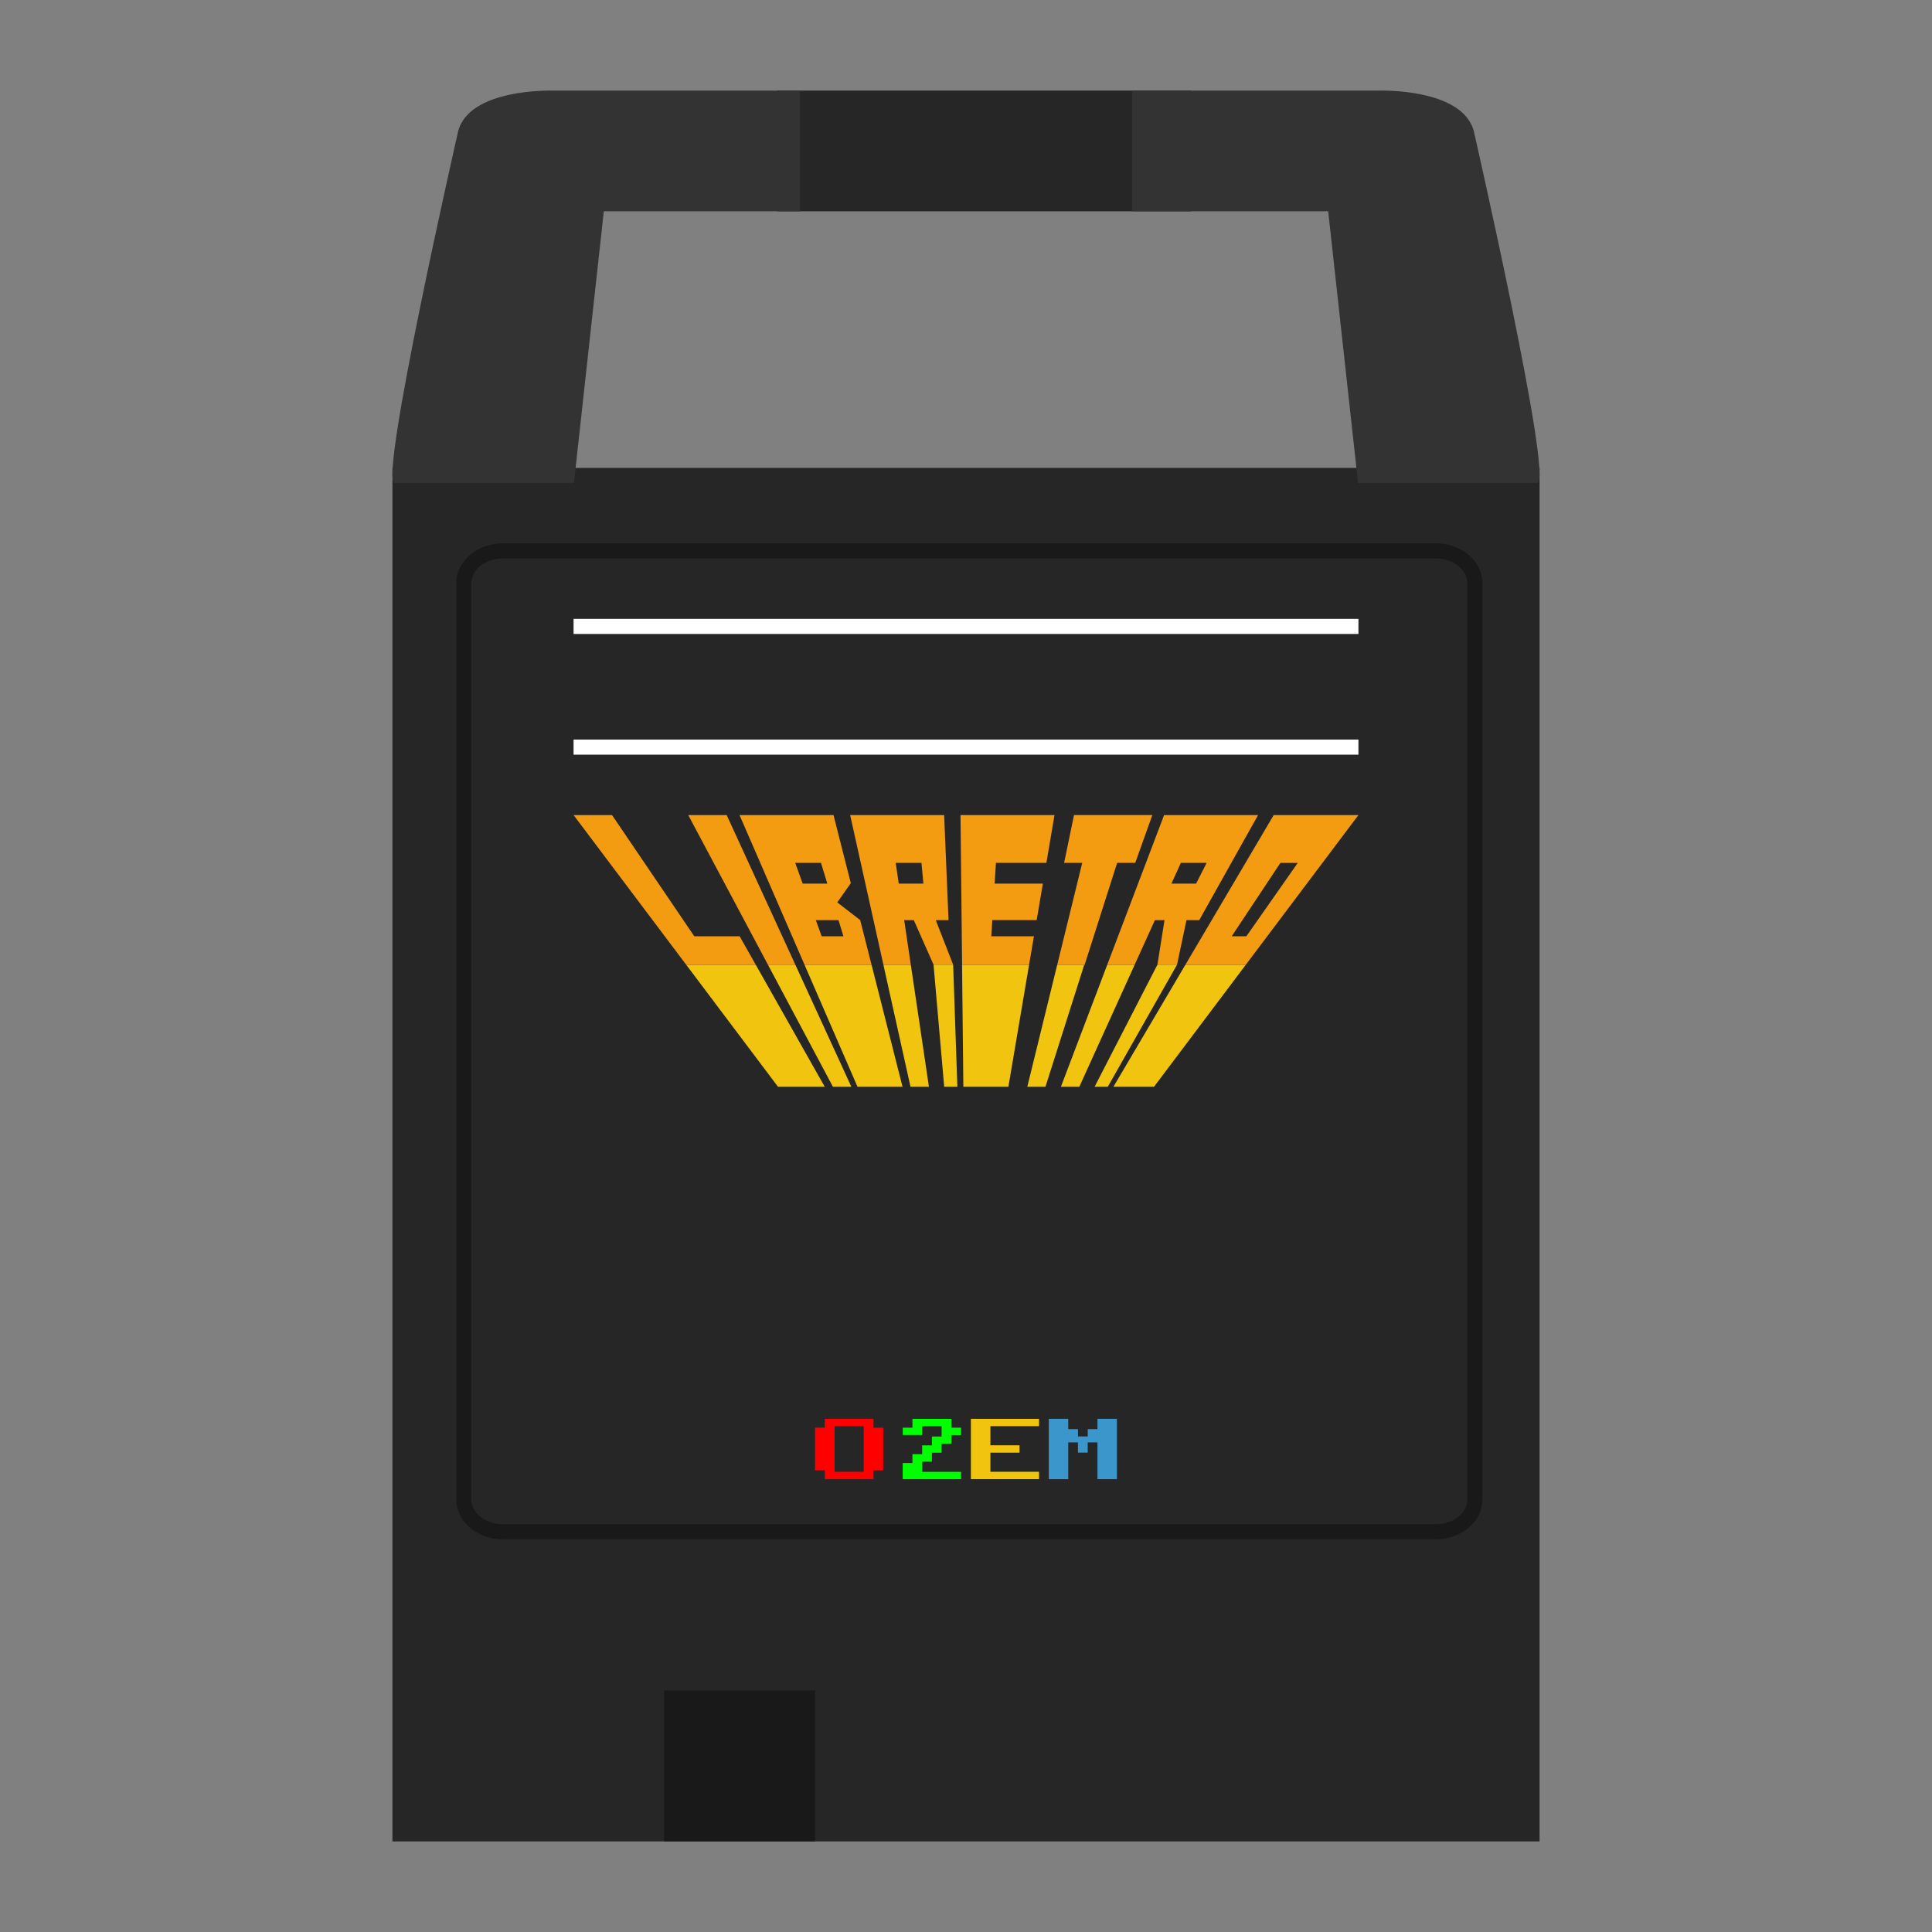 <?xml version="1.0" encoding="UTF-8" standalone="no"?>
<svg
   xmlns:dc="http://purl.org/dc/elements/1.1/"
   xmlns:cc="http://creativecommons.org/ns#"
   xmlns:rdf="http://www.w3.org/1999/02/22-rdf-syntax-ns#"
   xmlns:svg="http://www.w3.org/2000/svg"
   xmlns="http://www.w3.org/2000/svg"
   xmlns:sodipodi="http://sodipodi.sourceforge.net/DTD/sodipodi-0.dtd"
   xmlns:inkscape="http://www.inkscape.org/namespaces/inkscape"
   viewBox="0 0 341.333 341.333"
   height="341.333"
   width="341.333"
   xml:space="preserve"
   id="svg2"
   version="1.1"
   sodipodi:docname="Magnavox - Odyssey2-content.svg"
   inkscape:version="0.92.2 (5c3e80d, 2017-08-06)"><rect x="0" y="0" width="341.333" height="341.333" fill="#808080" stroke="none"/><sodipodi:namedview
     pagecolor="#ffffff"
     bordercolor="#666666"
     borderopacity="1"
     objecttolerance="10"
     gridtolerance="10"
     guidetolerance="10"
     inkscape:pageopacity="0"
     inkscape:pageshadow="2"
     inkscape:window-width="1024"
     inkscape:window-height="705"
     id="namedview78"
     showgrid="false"
     inkscape:pagecheckerboard="true"
     inkscape:zoom="0.69140623"
     inkscape:cx="170.66667"
     inkscape:cy="170.66667"
     inkscape:window-x="-8"
     inkscape:window-y="-8"
     inkscape:window-maximized="1"
     inkscape:current-layer="svg2" /><defs
     id="defs6"><clipPath
       id="clipPath18"
       clipPathUnits="userSpaceOnUse"><path
         id="path16"
         d="M 0,256 H 256 V 0 H 0 Z" /></clipPath><clipPath
       id="clipPath26"
       clipPathUnits="userSpaceOnUse"><path
         id="path24"
         d="M 44,252 H 212 V 4 H 44 Z" /></clipPath><clipPath
       id="clipPath48"
       clipPathUnits="userSpaceOnUse"><path
         id="path46"
         d="M 0,256 H 256 V 0 H 0 Z" /></clipPath></defs><path
     inkscape:connector-curvature="0"
     d="m 210.461,37.333 h -73.136 v -21.328 h 73.136 z"
     style="fill:#262626;fill-opacity:1;fill-rule:nonzero;stroke:none;stroke-width:1.333"
     id="path36" /><path
     inkscape:connector-curvature="0"
     d="M 272,325.333 H 69.333 V 82.667 H 272 Z"
     style="fill:#262626;fill-opacity:1;fill-rule:nonzero;stroke:none;stroke-width:1.333"
     id="path38" /><path
     inkscape:connector-curvature="0"
     d="M 144,325.333 H 117.333 V 298.667 H 144 Z"
     style="fill:#191919;fill-opacity:1;fill-rule:nonzero;stroke:none;stroke-width:1.333"
     id="path40" /><g
     id="g50"
     transform="matrix(1.333,0,0,-1.333,261.847,268.794)"><path
       inkscape:connector-curvature="0"
       d="m 0,0 c 0,-2.949 -2.762,-5.333 -6.178,-5.333 h -123.559 c -3.416,0 -6.178,2.384 -6.178,5.333 v 122.668 c 0,2.949 2.762,5.333 6.178,5.333 H -6.178 c 3.416,0 6.178,-2.384 6.178,-5.333 z"
       style="fill:#262626;fill-opacity:1;fill-rule:nonzero;stroke:none"
       id="path52" /></g><g
     id="g54"
     transform="matrix(1.333,0,0,-1.333,253.662,96)"><path
       inkscape:connector-curvature="0"
       d="m 0,0 h -123.636 c -3.419,0 -6.182,-2.36 -6.182,-5.28 v -121.44 c 0,-2.92 2.763,-5.28 6.182,-5.28 H 0 c 3.419,0 6.182,2.36 6.182,5.28 V -5.28 C 6.182,-2.36 3.419,0 0,0 m 0,-2 c 2.306,0 4.182,-1.471 4.182,-3.28 V -126.72 C 4.182,-128.529 2.306,-130 0,-130 h -123.636 c -2.306,0 -4.182,1.471 -4.182,3.28 V -5.28 c 0,1.809 1.876,3.28 4.182,3.28 L 0,-2"
       style="fill:#191919;fill-opacity:1;fill-rule:nonzero;stroke:none"
       id="path56" /></g><g
     id="g58"
     transform="matrix(1.333,0,0,-1.333,80.919,23.301)"><path
       inkscape:connector-curvature="0"
       d="m 0,0 c 0,0 -10.611,-46.524 -8.382,-46.524 h 23.748 l 3.958,36 H 45.311 V 5.472 H 12.507 C 12.507,5.472 1.403,5.819 0,0"
       style="fill:#333333;fill-opacity:1;fill-rule:nonzero;stroke:none"
       id="path60" /></g><g
     id="g62"
     transform="matrix(1.333,0,0,-1.333,260.414,23.301)"><path
       inkscape:connector-curvature="0"
       d="m 0,0 c 0,0 10.611,-46.524 8.382,-46.524 h -23.748 l -3.958,36 H -45.311 V 5.472 h 32.804 c 0,0 11.104,0.347 12.507,-5.472"
       style="fill:#333333;fill-opacity:1;fill-rule:nonzero;stroke:none"
       id="path64" /></g><path
     inkscape:connector-curvature="0"
     d="M 240,133.333 H 101.333 v -2.667 h 138.667 z"
     style="fill:#ffffff;fill-opacity:1;fill-rule:nonzero;stroke:none;stroke-width:1.333"
     id="path66" /><path
     inkscape:connector-curvature="0"
     d="M 240,112 H 101.333 v -2.667 h 138.667 z"
     style="fill:#ffffff;fill-opacity:1;fill-rule:nonzero;stroke:none;stroke-width:1.333"
     id="path68" /><g
     id="g70"
     transform="matrix(1.333,0,0,-1.333,140.545,170.5)"><path
       inkscape:connector-curvature="0"
       d="m 0,0 h -3.631 l -10.584,19.875 h 5.096 z"
       style="fill:#f39b11;fill-opacity:1;fill-rule:nonzero;stroke:none"
       id="path72" /></g><g
     id="g74"
     transform="matrix(1.333,0,0,-1.333,122.661,165.414)"><path
       inkscape:connector-curvature="0"
       d="m 0,0 -10.899,16.061 h -5.097 L -1.042,-3.814 H 0.773 2.588 8.169 L 6.013,0 Z"
       style="fill:#f39b11;fill-opacity:1;fill-rule:nonzero;stroke:none"
       id="path76" /></g><g
     id="g78"
     transform="matrix(1.333,0,0,-1.333,220.202,165.414)"><path
       inkscape:connector-curvature="0"
       d="M 0,0 H -1.944 L 4.51,9.726 H 6.811 Z M 11.247,16.061 H 8.714 4.468 3.618 L -8.106,-3.814 h 0.606 3.025 1.804 2.566 L 2.765,0 l 7.317,9.726 4.767,6.335 z"
       style="fill:#f39b11;fill-opacity:1;fill-rule:nonzero;stroke:none"
       id="path80" /></g><g
     id="g82"
     transform="matrix(1.333,0,0,-1.333,203.586,144)"><path
       inkscape:connector-curvature="0"
       d="m 0,0 h -2.642 -5.097 -2.642 l -1.312,-6.335 h 2.401 l -3.321,-13.54 h 3.631 l 4.319,13.54 h 2.4 z"
       style="fill:#f39b11;fill-opacity:1;fill-rule:nonzero;stroke:none"
       id="path84" /></g><g
     id="g86"
     transform="matrix(1.333,0,0,-1.333,158.245,152.447)"><path
       inkscape:connector-curvature="0"
       d="M 0,0 H 3.415 L 3.673,-2.751 H 0.408 Z M 7.613,-13.485 5.312,-7.588 H 7.004 L 6.802,-2.751 6.686,0 6.421,6.335 H -6.036 l 4.415,-19.875 h 3.63 L 1.126,-7.588 H 2.4 l 2.613,-5.898 z"
       style="fill:#f39b11;fill-opacity:1;fill-rule:nonzero;stroke:none"
       id="path88" /></g><g
     id="g90"
     transform="matrix(1.333,0,0,-1.333,208.627,152.447)"><path
       inkscape:connector-curvature="0"
       d="M 0,0 H 3.415 L 2.017,-2.751 h -3.265 z m -0.504,-13.485 1.249,5.897 H 2.437 L 5.146,-2.751 6.686,0 10.234,6.335 H -2.223 L -9.771,-13.54 h 3.631 l 2.699,5.952 h 1.274 l -0.938,-5.898 z"
       style="fill:#f39b11;fill-opacity:1;fill-rule:nonzero;stroke:none"
       id="path92" /></g><g
     id="g94"
     transform="matrix(1.333,0,0,-1.333,184.868,152.447)"><path
       inkscape:connector-curvature="0"
       d="m 0,0 1.075,6.335 h -7.361 -3.02 -2.077 l 0.211,-19.875 h 1.479 2.151 5.245 l 0.647,3.814 h -5.651 l 0.135,2.138 h 5.879 l 0.82,4.837 H -6.86 L -6.686,0 Z"
       style="fill:#f39b11;fill-opacity:1;fill-rule:nonzero;stroke:none"
       id="path96" /></g><g
     id="g98"
     transform="matrix(1.333,0,0,-1.333,146.167,156.115)"><path
       inkscape:connector-curvature="0"
       d="m 0,0 h -3.265 l -0.992,2.751 h 3.415 z m 2.135,-6.975 h -2.886 l -0.77,2.138 H 1.481 Z M 1.318,-2.486 3.112,0.065 2.43,2.751 0.821,9.086 h -12.457 l 8.63,-19.875 H 5.869 L 4.9,-6.975 4.357,-4.837 4.355,-4.83 Z"
       style="fill:#f39b11;fill-opacity:1;fill-rule:nonzero;stroke:none"
       id="path100" /></g><g
     id="g102"
     transform="matrix(1.333,0,0,-1.333,145.707,192)"><path
       inkscape:connector-curvature="0"
       d="m 0,0 h -6.195 l -12.132,16.125 h 9.211 z"
       style="fill:#f1c40f;fill-opacity:1;fill-rule:nonzero;stroke:none"
       id="path104" /></g><g
     id="g106"
     transform="matrix(1.333,0,0,-1.333,150.409,192)"><path
       inkscape:connector-curvature="0"
       d="m 0,0 h -2.442 l -8.587,16.125 h 3.631 z"
       style="fill:#f1c40f;fill-opacity:1;fill-rule:nonzero;stroke:none"
       id="path108" /></g><g
     id="g110"
     transform="matrix(1.333,0,0,-1.333,159.453,192)"><path
       inkscape:connector-curvature="0"
       d="m 0,0 h -5.969 l -7.001,16.125 h 8.875 z"
       style="fill:#f1c40f;fill-opacity:1;fill-rule:nonzero;stroke:none"
       id="path112" /></g><g
     id="g114"
     transform="matrix(1.333,0,0,-1.333,164.115,192)"><path
       inkscape:connector-curvature="0"
       d="m 0,0 h -2.442 l -3.582,16.125 h 3.631 z"
       style="fill:#f1c40f;fill-opacity:1;fill-rule:nonzero;stroke:none"
       id="path116" /></g><g
     id="g118"
     transform="matrix(1.333,0,0,-1.333,169.141,192)"><path
       inkscape:connector-curvature="0"
       d="m 0,0 h -1.747 l -1.412,16.179 h 2.6 z"
       style="fill:#f1c40f;fill-opacity:1;fill-rule:nonzero;stroke:none"
       id="path120" /></g><g
     id="g122"
     transform="matrix(1.333,0,0,-1.333,170.199,192)"><path
       inkscape:connector-curvature="0"
       d="M 0,0 H 5.969 L 8.704,16.125 H -0.171 Z"
       style="fill:#f1c40f;fill-opacity:1;fill-rule:nonzero;stroke:none"
       id="path124" /></g><g
     id="g126"
     transform="matrix(1.333,0,0,-1.333,184.705,192)"><path
       inkscape:connector-curvature="0"
       d="M 0,0 H -2.407 L 1.548,16.125 H 5.127 Z"
       style="fill:#f1c40f;fill-opacity:1;fill-rule:nonzero;stroke:none"
       id="path128" /></g><g
     id="g130"
     transform="matrix(1.333,0,0,-1.333,190.69,192)"><path
       inkscape:connector-curvature="0"
       d="M 0,0 H -2.442 L 3.682,16.125 H 7.313 Z"
       style="fill:#f1c40f;fill-opacity:1;fill-rule:nonzero;stroke:none"
       id="path132" /></g><g
     id="g134"
     transform="matrix(1.333,0,0,-1.333,195.717,192)"><path
       inkscape:connector-curvature="0"
       d="M 0,0 H -1.747 L 6.578,16.179 H 9.179 Z"
       style="fill:#f1c40f;fill-opacity:1;fill-rule:nonzero;stroke:none"
       id="path136" /></g><g
     id="g138"
     transform="matrix(1.333,0,0,-1.333,196.712,192)"><path
       inkscape:connector-curvature="0"
       d="M 0,0 H 5.381 L 17.513,16.125 H 9.512 Z"
       style="fill:#f1c40f;fill-opacity:1;fill-rule:nonzero;stroke:none"
       id="path140" /></g><g
     id="g142"
     transform="matrix(1.333,0,0,-1.333,185.29,250.667)"><path
       inkscape:connector-curvature="0"
       d="m 0,0 h 2.581 v -1.368 h 1.291 v -0.966 h 1.292 v 0.969 H 6.452 V 0 h 2.58 v -8 h -2.58 v 4.873 H 5.16 V -4.481 H 3.868 v 1.353 H 2.581 V -8 H 0 Z"
       style="fill:#3b96cc;fill-opacity:1;fill-rule:nonzero;stroke:none"
       id="path144" /></g><path
     inkscape:connector-curvature="0"
     d="m 147.451,260.023 h 5.144 v -8.049 h -5.144 z m 6.872,1.311 H 145.72 V 259.772 H 144 v -7.544 h 1.72 v -1.561 h 8.603 v 1.568 h 1.713 v 7.54 h -1.713 z"
     style="fill:#ff0000;fill-opacity:1;fill-rule:nonzero;stroke:none;stroke-width:1.333"
     id="path146" /><g
     id="g148"
     transform="matrix(1.333,0,0,-1.333,183.57,250.667)"><path
       inkscape:connector-curvature="0"
       d="m 0,0 v -0.974 h -6.446 v -2.533 h 3.858 V -4.486 H -6.446 V -7.019 H 0 V -8 h -9.032 v 8 z"
       style="fill:#f1c40f;fill-opacity:1;fill-rule:nonzero;stroke:none"
       id="path150" /></g><g
     id="g152"
     transform="matrix(1.333,0,0,-1.333,159.484,261.333)"><path
       inkscape:connector-curvature="0"
       d="M 0,0 V 2.145 H 1.288 V 3.314 H 2.576 V 4.483 H 3.868 V 5.655 H 5.153 V 7.018 H 2.584 V 5.861 H 0.007 V 6.827 H 1.29 V 8 H 6.452 V 6.827 H 7.735 V 5.85 H 6.449 V 4.682 H 5.157 V 3.51 H 3.869 V 2.338 H 2.586 V 0.974 H 7.742 V 0 Z"
       style="fill:#00ff00;fill-opacity:1;fill-rule:nonzero;stroke:none"
       id="path154" /></g></svg>